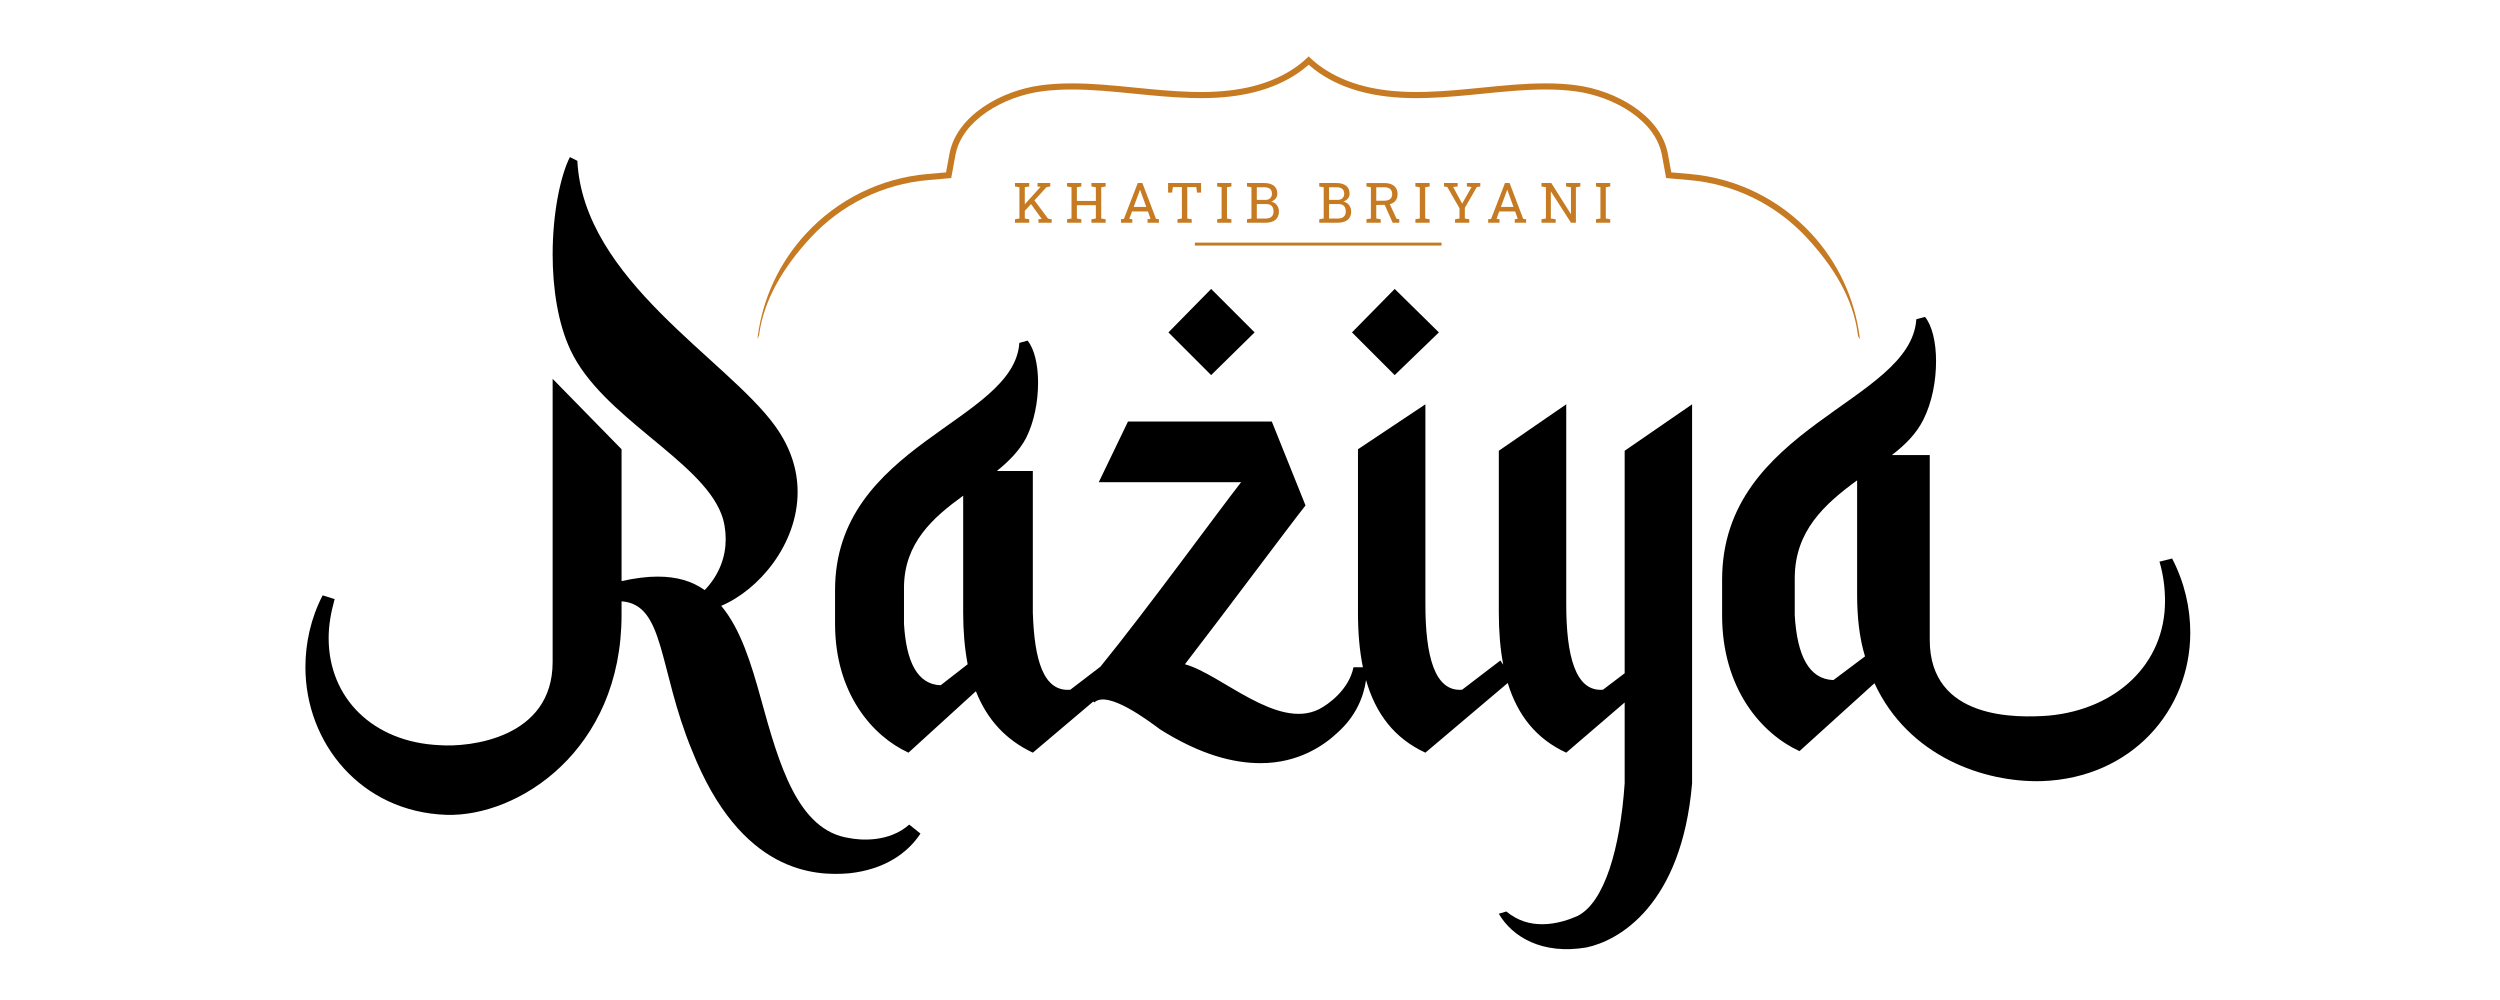 <?xml version="1.0" encoding="utf-8"?>
<!-- Generator: Adobe Illustrator 17.0.0, SVG Export Plug-In . SVG Version: 6.00 Build 0)  -->
<!DOCTYPE svg PUBLIC "-//W3C//DTD SVG 1.1//EN" "http://www.w3.org/Graphics/SVG/1.1/DTD/svg11.dtd">
<svg version="1.1" id="Layer_1" xmlns="http://www.w3.org/2000/svg" xmlns:xlink="http://www.w3.org/1999/xlink" x="0px" y="0px"
	 width="250px" height="100px" viewBox="0 0 500 253.023" enable-background="new 0 0 500 253.023" xml:space="preserve">
<g>
	<g>
		<g>
			<path fill="#C67B22" d="M190.536,56.349V55.48l1.124-0.193v-7.911l-1.124-0.193v-0.876h3.608v0.876l-1.124,0.193v7.911
				l1.124,0.193v0.869H190.536z M192.923,53.445l-0.724-0.841l4.766-5.291l0.028-0.034l-0.752-0.097v-0.876h3.221v0.876
				l-0.945,0.172L192.923,53.445z M196.468,56.349V55.48l0.828-0.097l-0.007-0.007l-2.779-3.855l0.759-1.069l3.628,4.856
				l0.925,0.172v0.869H196.468z"/>
			<path fill="#C67B22" d="M203.715,56.349V55.48l1.124-0.193v-7.911l-1.124-0.193v-0.876h3.608v0.876l-1.124,0.193v3.469h4.801
				v-3.469l-1.124-0.193v-0.876h1.124h1.359h1.124v0.876l-1.124,0.193v7.911l1.124,0.193v0.869h-3.608V55.48l1.124-0.193v-3.373
				h-4.801v3.373l1.124,0.193v0.869H203.715z"/>
			<path fill="#C67B22" d="M217.348,56.349V55.48l0.745-0.104l3.51-9.07h1.166l3.449,9.07l0.738,0.104v0.869h-2.883V55.48
				l0.759-0.131L224.17,53.5h-4.022l-0.682,1.849l0.759,0.131v0.869H217.348z M220.57,52.362h3.186l-1.476-4.084l-0.082-0.227
				h-0.041l-0.083,0.227L220.57,52.362z"/>
			<path fill="#C67B22" d="M231.644,56.349V55.48l1.124-0.193v-7.953h-2.276l-0.2,1.393h-1.021v-2.421h8.346v2.421h-1.007
				l-0.207-1.393h-2.277v7.953l1.124,0.193v0.869H231.644z"/>
			<path fill="#C67B22" d="M241.691,56.349V55.48l1.124-0.193v-7.911l-1.124-0.193v-0.876h3.608v0.876l-1.124,0.193v7.911
				l1.124,0.193v0.869H241.691z"/>
			<path fill="#C67B22" d="M249.241,56.349V55.48l1.124-0.193v-7.911l-1.124-0.193v-0.876h1.124h3.207
				c1.049,0,1.868,0.227,2.459,0.679c0.591,0.453,0.887,1.132,0.887,2.038c0,0.446-0.142,0.845-0.424,1.197
				c-0.283,0.352-0.657,0.613-1.121,0.783c0.404,0.083,0.752,0.245,1.041,0.486s0.514,0.536,0.672,0.883s0.238,0.728,0.238,1.142
				c0,0.92-0.299,1.622-0.897,2.107c-0.598,0.485-1.407,0.728-2.428,0.728H249.241z M251.725,50.576h2.2
				c0.488,0,0.882-0.141,1.183-0.424c0.302-0.283,0.452-0.668,0.452-1.155c0-0.542-0.17-0.948-0.511-1.217
				c-0.34-0.269-0.832-0.403-1.476-0.403h-1.848V50.576z M251.725,55.287h2.276c0.621,0,1.102-0.153,1.445-0.459
				c0.342-0.306,0.514-0.739,0.514-1.3c0-0.395-0.063-0.733-0.19-1.014c-0.127-0.28-0.32-0.497-0.579-0.648
				c-0.26-0.152-0.588-0.227-0.983-0.227h-2.483V55.287z"/>
			<path fill="#C67B22" d="M267.521,56.349V55.48l1.124-0.193v-7.911l-1.124-0.193v-0.876h1.124h3.207
				c1.048,0,1.868,0.227,2.459,0.679c0.591,0.453,0.887,1.132,0.887,2.038c0,0.446-0.142,0.845-0.424,1.197
				c-0.283,0.352-0.657,0.613-1.121,0.783c0.404,0.083,0.752,0.245,1.041,0.486s0.514,0.536,0.672,0.883
				c0.159,0.347,0.238,0.728,0.238,1.142c0,0.92-0.299,1.622-0.897,2.107c-0.598,0.485-1.407,0.728-2.428,0.728H267.521z
				 M270.004,50.576h2.2c0.488,0,0.882-0.141,1.183-0.424c0.302-0.283,0.452-0.668,0.452-1.155c0-0.542-0.17-0.948-0.511-1.217
				c-0.34-0.269-0.832-0.403-1.476-0.403h-1.848V50.576z M270.004,55.287h2.276c0.621,0,1.102-0.153,1.445-0.459
				c0.342-0.306,0.514-0.739,0.514-1.3c0-0.395-0.063-0.733-0.19-1.014c-0.127-0.28-0.32-0.497-0.579-0.648
				c-0.26-0.152-0.588-0.227-0.983-0.227h-2.483V55.287z"/>
			<path fill="#C67B22" d="M279.465,56.349V55.48l1.124-0.193v-7.911l-1.124-0.193v-0.869h4.477c0.731,0,1.348,0.109,1.852,0.328
				c0.504,0.218,0.887,0.534,1.149,0.948c0.262,0.414,0.393,0.92,0.393,1.517c0,0.589-0.128,1.083-0.383,1.483
				c-0.255,0.4-0.618,0.703-1.086,0.907c-0.469,0.205-1.025,0.314-1.669,0.328l-2.249,0.041v3.421l1.124,0.193v0.869H279.465z
				 M281.948,50.796h1.855c0.759,0,1.31-0.145,1.656-0.435c0.345-0.29,0.517-0.713,0.517-1.269c0-0.529-0.166-0.947-0.496-1.255
				c-0.331-0.308-0.844-0.462-1.538-0.462h-1.993V50.796z M286.093,56.349l-2.235-5.014l1.359-0.014l1.855,4.015l0.697,0.124v0.89
				H286.093z"/>
			<path fill="#C67B22" d="M291.843,56.349V55.48l1.124-0.193v-7.911l-1.124-0.193v-0.876h3.608v0.876l-1.124,0.193v7.911
				l1.124,0.193v0.869H291.843z"/>
			<path fill="#C67B22" d="M301.884,56.349V55.48l1.124-0.193v-2.593l-3.09-5.38l-0.828-0.131v-0.876h3.462v0.876l-1.145,0.131
				l2.131,3.946l0.145,0.269l0.007-0.014l0.138-0.255l2.235-3.946l-1.187-0.131v-0.876h3.394v0.876l-0.876,0.131l-3.035,5.277v2.697
				l1.124,0.193v0.869H301.884z"/>
			<path fill="#C67B22" d="M310.261,56.349V55.48l0.745-0.104l3.51-9.07h1.166l3.449,9.07l0.738,0.104v0.869h-2.883V55.48
				l0.759-0.131l-0.662-1.849h-4.022l-0.682,1.849l0.759,0.131v0.869H310.261z M313.482,52.362h3.186l-1.476-4.084l-0.082-0.227
				h-0.041l-0.083,0.227L313.482,52.362z"/>
			<path fill="#C67B22" d="M323.749,56.349V55.48l1.124-0.193v-7.911l-1.124-0.193v-0.876h1.124h1.373l4.924,7.829l0.041-0.014
				v-6.746l-1.235-0.193v-0.876h2.483h1.124v0.876l-1.124,0.193v8.974h-1.242l-5.056-7.87l-0.041,0.014v6.794l1.234,0.193v0.869
				H323.749z"/>
			<path fill="#C67B22" d="M337.542,56.349V55.48l1.124-0.193v-7.911l-1.124-0.193v-0.876h3.608v0.876l-1.124,0.193v7.911
				l1.124,0.193v0.869H337.542z"/>
		</g>
	</g>
	<path fill="#C67B22" d="M404.244,85.159c-1.266-9.669-5.472-18.727-12.159-25.983c-8.055-8.74-18.99-14.123-30.784-15.151
		l-4.707-0.411l-0.853-4.647c-0.451-2.453-1.51-4.691-2.992-6.677c-1.482-1.987-3.384-3.726-5.537-5.201
		c-4.308-2.948-9.624-4.853-14.707-5.524c-2.413-0.318-4.954-0.472-7.762-0.471c-5.193,0-10.399,0.519-15.884,1.065
		c-4.642,0.462-9.423,0.937-14.23,1.083c-0.849,0.026-1.702,0.04-2.556,0.04l-0.586-0.021v0.014
		c-4.719-0.038-8.936-0.532-12.693-1.497c-3.911-1.005-7.331-2.513-10.33-4.537c-1.088-0.733-2.123-1.562-3.094-2.472l-0.135-0.126
		l-0.394-0.369l-0.529,0.496c-0.97,0.909-2.006,1.738-3.093,2.471c-3.001,2.024-6.42,3.532-10.332,4.537
		c-3.912,1.005-8.315,1.505-13.271,1.505c-0.857,0-1.712-0.014-2.563-0.04c-4.806-0.146-9.589-0.621-14.23-1.083
		c-5.486-0.545-10.692-1.064-15.885-1.065v0l-0.001,0c-2.808,0-5.349,0.154-7.762,0.472c-5.083,0.671-10.399,2.576-14.707,5.524
		c-2.153,1.474-4.055,3.214-5.537,5.201c-1.481,1.986-2.541,4.224-2.991,6.677l-0.854,4.647l-4.707,0.411
		c-11.794,1.028-22.729,6.411-30.784,15.151c-6.687,7.255-10.894,16.313-12.159,25.983l-0.085,0.651l0.415-0.971
		c1.233-9.336,6.507-17.606,12.966-24.615c7.797-8.459,18.371-13.663,29.781-14.658l5.881-0.513l1.067-5.806
		c0.402-2.19,1.35-4.207,2.711-6.033c1.36-1.825,3.133-3.454,5.171-4.849c4.071-2.791,9.19-4.631,14.035-5.267
		c2.337-0.308,4.809-0.458,7.561-0.458h0.003c5.088,0,10.243,0.511,15.728,1.057c4.642,0.462,9.459,0.942,14.336,1.09
		c0.866,0.026,1.736,0.041,2.61,0.041l0.006,0v0c5.056,0,9.59-0.51,13.651-1.554c4.062-1.043,7.653-2.622,10.811-4.752
		c0.964-0.65,1.882-1.374,2.757-2.152c0.875,0.778,1.793,1.503,2.758,2.153c3.157,2.13,6.746,3.708,10.807,4.751
		c4.054,1.042,8.578,1.551,13.624,1.554l0.006,0h0.031c0.874,0,1.745-0.014,2.611-0.041c4.876-0.148,9.694-0.628,14.336-1.09
		c5.484-0.546,10.64-1.057,15.728-1.057h0.003c2.752,0,5.223,0.15,7.56,0.458c4.845,0.636,9.964,2.476,14.035,5.267
		c2.037,1.395,3.811,3.024,5.171,4.849c1.361,1.825,2.309,3.843,2.711,6.032l1.066,5.806l5.881,0.513
		c11.411,0.995,21.984,6.199,29.782,14.658c6.459,7.009,11.604,15.008,12.837,24.344l0.066,0.501l0.478,0.74L404.244,85.159z"/>
	<g>
		<path d="M148.614,212.05c-13.079-1.895-17.818-18.766-22.367-35.257c-2.464-8.909-5.118-17.628-10.046-23.504
			c9.478-3.981,19.335-15.544,19.335-28.812c0-5.497-1.706-11.183-5.686-16.68c-12.131-16.87-48.526-36.963-50.042-67.102
			l-1.895-0.948c-2.465,4.928-4.36,14.406-4.36,24.642c0,8.53,1.327,17.439,4.55,24.263c7.961,16.87,32.792,27.675,38.1,41.323
			c0.758,1.895,1.137,4.17,1.137,6.445c0,4.36-1.517,8.909-5.308,12.889c-3.223-2.274-7.013-3.412-11.942-3.412
			c-2.653,0-5.686,0.379-9.098,1.137v-33.361L73.551,95.854v71.651c0,19.334-21.04,21.609-28.622,21.041
			c-16.871-0.758-28.054-11.942-28.054-27.106c0-3.222,0.569-6.445,1.517-9.857l-3.033-0.948c-3.033,5.876-4.36,12.131-4.36,18.197
			c0,19.145,14.027,36.583,35.636,37.342c18.197,0.569,44.355-16.302,44.355-50.611v-3.412c10.994,0.758,9.288,17.06,17.818,37.721
			c12.321,31.087,31.087,31.845,39.806,31.087c8.909-0.948,14.785-5.118,18.007-10.046l-2.843-2.275
			C158.66,213.187,151.457,212.619,148.614,212.05z"/>
		<polygon points="251.162,84.102 240.168,73.108 229.364,84.102 240.168,94.906 		"/>
		<polygon points="297.792,84.102 286.609,73.108 275.805,84.102 286.609,94.906 		"/>
		<path d="M344.801,170.348l-5.497,4.17c-7.013,0.568-9.287-8.719-9.287-21.609v-50.611l-17.06,11.752v40.943
			c0,4.808,0.356,9.204,1.118,13.175l-0.739-1.043l-9.668,7.393c-7.013,0.568-9.288-8.719-9.288-21.609v-50.611l-17.06,11.373
			v41.322c0,5.077,0.396,9.695,1.25,13.837h-2.388c-1.137,5.687-6.444,9.478-8.719,10.615c-10.615,5.307-24.831-8.909-33.93-11.373
			c9.667-12.51,26.158-34.688,30.517-40.185l-8.529-21.23h-36.394l-7.393,15.354h36.016c-5.409,6.884-24.135,32.611-35.601,46.68
			l-7.619,5.826c-6.824,0.568-9.099-7.582-9.478-19.524v-35.825h-9.099c3.033-2.464,5.686-5.118,7.393-8.34
			c2.085-4.17,3.033-9.288,3.033-14.027c0-4.549-0.948-8.53-2.654-10.615l-2.085,0.569c-1.326,20.093-46.629,25.589-46.629,62.552
			v8.53c0,17.629,9.477,28.433,18.576,32.603l17.06-15.543c2.844,7.203,7.583,12.321,14.406,15.543l15.307-12.952l0.238,0.252
			c3.412-3.222,13.838,4.739,16.681,6.824c10.236,6.445,18.576,8.53,25.4,8.53c9.667,0,16.112-4.549,19.523-7.772
			c4.534-4.081,6.533-8.883,7.159-13.256c2.439,8.558,7.2,14.766,15.019,18.374l20.836-17.63c2.5,8.174,7.209,14.127,14.8,17.63
			l14.785-12.7v20.472c-1.137,16.491-5.118,30.139-11.942,33.551c-1.706,0.758-5.118,2.085-8.909,2.085
			c-3.033,0-6.066-0.758-9.099-3.223l-1.895,0.569c3.411,5.876,10.994,10.426,22.178,8.53c8.151-1.706,24.073-10.615,26.727-41.512
			v-95.914l-17.06,11.752V170.348z M171.739,173.381c-5.876-0.19-8.719-5.876-9.288-15.544v-9.099
			c0-11.373,7.393-17.818,14.975-23.315v29.57c0,4.739,0.379,9.099,1.137,13.079L171.739,173.381z"/>
		<path d="M483.319,141.311l-3.196,0.799c0.999,3.396,1.398,6.792,1.398,9.988c0,15.981-12.385,27.367-29.365,28.966
			c-7.991,0.599-30.164,1.199-30.164-19.177v-46.744h-9.589c3.396-2.597,6.193-5.394,7.991-8.989
			c2.197-4.395,3.196-9.788,3.196-14.783c0-4.794-0.999-8.989-2.797-11.187l-2.197,0.599c-1.398,21.175-49.141,26.968-49.141,65.921
			v8.989c0,18.578,9.988,29.964,19.576,34.359l18.977-17.18c8.59,18.578,27.767,25.17,42.35,24.771
			c22.772-0.799,37.555-17.978,37.555-37.555C487.913,153.895,486.515,147.503,483.319,141.311z M397.621,172.074
			c-6.192-0.2-9.189-6.193-9.788-16.381v-9.389c0-11.985,7.591-18.778,15.781-24.77V150.3c0,5.993,0.6,11.187,1.998,15.781
			L397.621,172.074z"/>
	</g>
	
		<line fill="none" stroke="#C67B22" stroke-width="0.75" stroke-miterlimit="10" x1="236.046" y1="61.762" x2="298.466" y2="61.762"/>
</g>
</svg>
